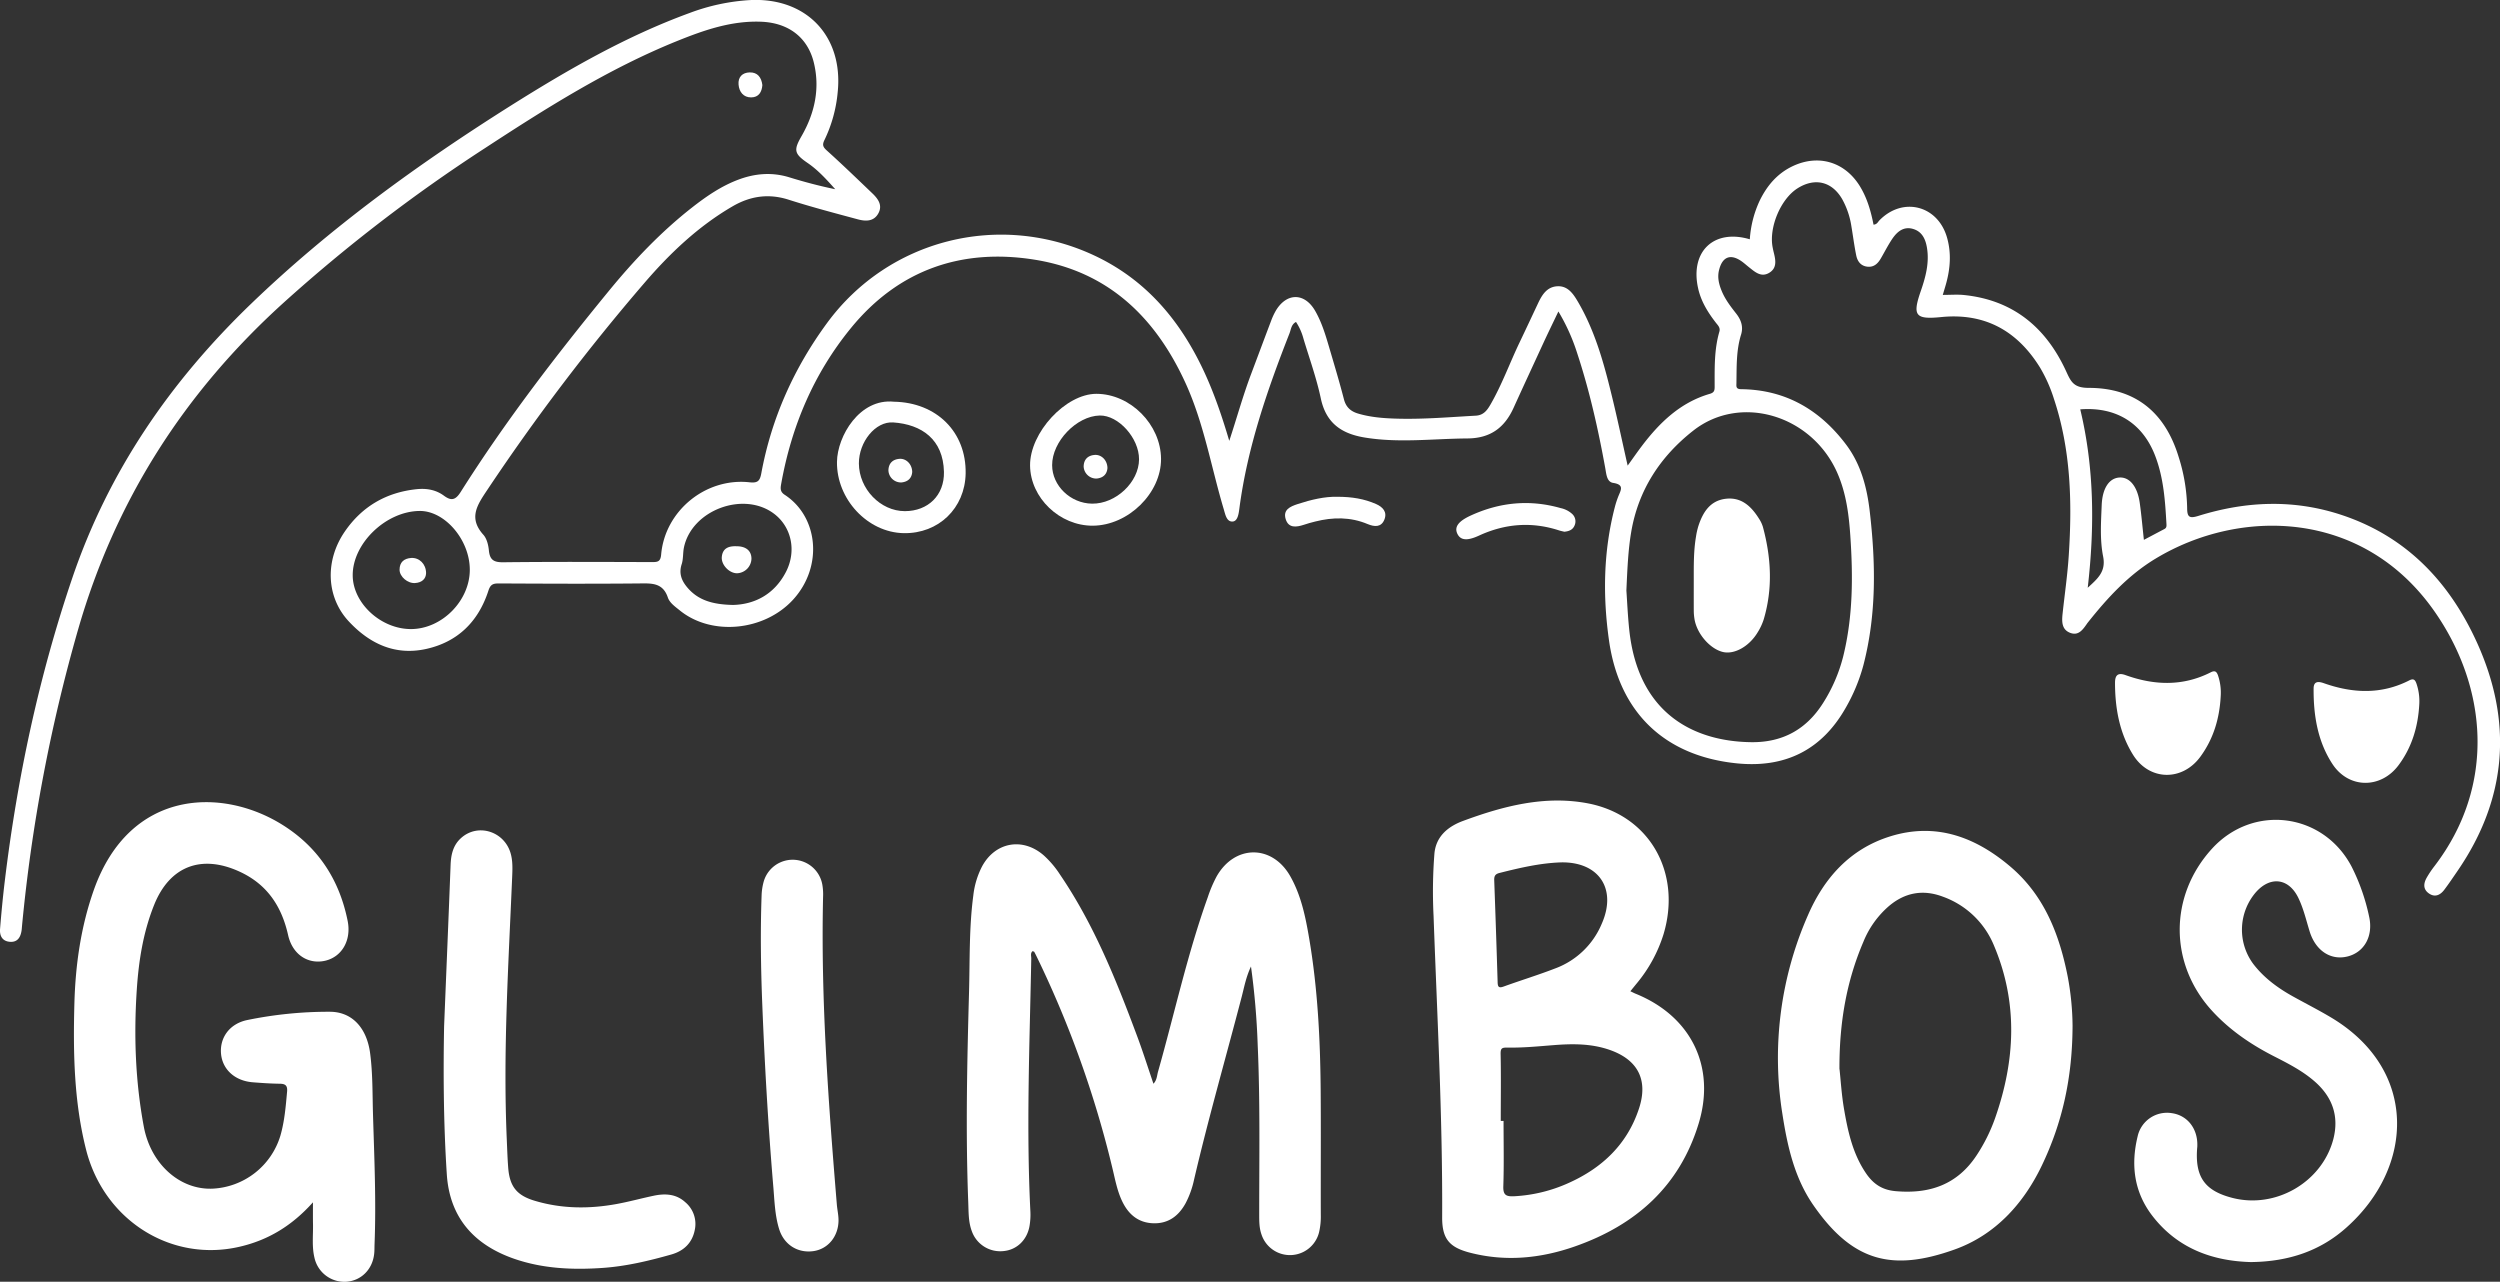 <svg id="Layer_1" data-name="Layer 1" xmlns="http://www.w3.org/2000/svg" width="1258.25" height="645.09" viewBox="0 0 1258.25 645.09"><rect x="0" y="0" width="1258.25" height="645.09" fill="#333333" stroke="none"/><defs><style>.cls-1{fill:#fff;}</style></defs><path class="cls-1" d="M629.57,496.63c3.74-11.31,6.85-22.65,11-33.65,3.34-8.86,6.63-17.74,10-26.6a33.22,33.22,0,0,1,2.51-5.41c5.47-9,14.39-8.93,19.66.13,3.28,5.65,5.17,11.88,7,18.1,2.58,8.77,5.22,17.53,7.51,26.38,1,4,3.34,6.19,7.22,7.33,6.8,2,13.77,2.42,20.76,2.57,12.83.28,25.62-.83,38.42-1.53,4-.22,5.81-2.86,7.48-5.77,5.74-10,9.63-20.81,14.58-31.15,3.16-6.6,6.25-13.23,9.37-19.85,2-4.2,4.45-8.09,9.63-8.36s7.92,3.69,10.23,7.61c8.37,14.21,12.84,29.89,16.73,45.74,3,12.05,5.53,24.21,8.41,36.92,2.55-3.53,4.78-6.76,7.15-9.89,9-11.87,19.45-21.95,34.24-26.25,2.15-.63,2.4-1.69,2.39-3.54,0-9.32-.27-18.66,2.38-27.75.63-2.18-1-3.4-2-4.8-4-5.21-7.35-10.71-8.74-17.2-4-18.41,8-29.84,26.06-24.48a54.19,54.19,0,0,1,5-19.51c3.69-7.55,8.87-13.65,16.6-17.31,13-6.13,26.25-2.14,33.79,10.09,3.68,6,5.56,12.61,6.88,19.37,1.82-.14,2.2-1.42,3-2.21,11.75-12,29.39-7.51,34,8.74,2.21,7.78,1.64,15.48-.48,23.15-.44,1.59-.93,3.16-1.67,5.67,3.69,0,6.92-.26,10.11,0,25.16,2.39,41.91,16.33,52.11,38.72,2.38,5.23,3.89,8.07,11.25,8.07,23.5,0,38.47,12.39,45.28,34.86a89.8,89.8,0,0,1,4.24,25.52c0,4.59,1.06,5.48,5.61,4.06,24.14-7.52,48.36-8.49,72.64-.31,32.23,10.86,53.63,33.54,67.39,63.54,18.33,40,15.6,78.82-9.58,115.49-2.17,3.16-4.3,6.34-6.6,9.39-2,2.68-4.69,4.05-7.77,1.9s-2.71-5.13-1.08-8a51,51,0,0,1,3.9-5.79c31-40.54,26.67-90-.06-128.22-35.77-51.11-97.46-52.32-140.24-26.56-13.82,8.32-24.42,19.93-34.3,32.36-.21.26-.39.55-.58.82-2,2.85-4.13,5.71-8.07,4.28-4.3-1.57-4.36-5.43-4-9.23,1.06-9.93,2.51-19.83,3.16-29.78,1.75-26.72,1.07-53.25-7.53-79a74.32,74.32,0,0,0-6.88-15.46c-11.43-18.53-27.72-27.7-49.79-25.51-12.95,1.29-14.57-.65-10.35-12.89,2.47-7.14,4.45-14.3,3.18-22-.73-4.38-2.47-8.15-7-9.47-4.73-1.39-8,1.36-10.47,5-2.13,3.17-3.86,6.6-5.78,9.9-1.52,2.6-3.53,4.49-6.82,4.09s-4.94-2.74-5.53-5.66c-1-4.88-1.62-9.84-2.45-14.75A40.57,40.57,0,0,0,938.07,375c-5.14-8.93-13.78-11-22.52-5.46-8.48,5.39-14.48,19.69-12.48,29.79.19,1,.41,1.95.65,2.92.9,3.71,1.49,7.48-2.42,9.81s-6.93-.25-9.83-2.57c-1.3-1-2.55-2.16-3.89-3.13-5.59-4-9.76-2.52-11.45,4.11-1,3.74-.15,7.23,1.27,10.69,1.73,4.22,4.45,7.77,7.23,11.31,2.49,3.16,3.79,6.61,2.53,10.69-2.47,7.92-2.2,16.11-2.33,24.25,0,1.61-.46,3.18,2.35,3.21,22.46.22,39.81,10.48,53,28.09,7.34,9.83,10.39,21.51,11.76,33.54,3,25.94,3.42,51.81-3.23,77.35a89.42,89.42,0,0,1-9,21.58C927.55,652.49,909,661.36,885,658.93c-36.39-3.68-59.21-25.67-64.32-61.95-3.17-22.44-2.8-44.8,2.91-66.89a47.07,47.07,0,0,1,1.85-5.68c1.26-3.08,3-5.74-2.63-6.62-3.29-.51-3.45-4.5-4-7.44-3.57-19.65-7.94-39.1-14.21-58.09a98.86,98.86,0,0,0-9.38-20.75c-2.73,5.72-5.17,10.71-7.5,15.75-5,10.86-10.05,21.72-15,32.63-4.53,10.05-11.66,15.44-23.22,15.52-17.29.11-34.55,2.39-51.85-.48-11.68-1.94-19.37-7.3-22-19.65-2.16-10.21-5.74-20.12-8.75-30.14a28.55,28.55,0,0,0-3.74-8.36c-2.4,1.23-2.5,3.77-3.29,5.77-11.19,28.53-21.17,57.41-25.2,88-.33,2.5-.77,6.47-3.37,6.67-3.07.24-3.71-3.53-4.53-6.26-6.31-21.14-9.94-43.09-19.19-63.36-15.1-33.1-38.88-56.14-75.72-62.12s-68.71,5-92.68,34.34c-18.67,22.82-29.93,49.34-35.12,78.39-.39,2.18-.66,4,1.76,5.56,16.86,11,19.44,35.91,4.4,52.58-14.45,16-41.1,18.65-57.15,5.65-2.34-1.9-5.14-3.81-6.06-6.53-2.49-7.41-8-7.16-14.22-7.09-23.65.23-47.3.13-70.95,0-2.86,0-4.16.57-5.16,3.69-5,15.38-15.28,25.7-31.21,29.26-15.64,3.5-28.51-2.56-39-13.8-11.37-12.14-12.19-30.45-2.1-45.2,8.67-12.66,20.86-19.78,36.17-21.38,4.94-.52,9.69.25,13.77,3.27,3.63,2.67,5.77,2.32,8.41-1.85,22.44-35.51,48-68.75,74.6-101.22,12.59-15.37,26.21-29.71,41.9-42,7.24-5.66,14.77-10.83,23.45-14.06,8.35-3.1,16.8-3.77,25.45-1.11,7.56,2.33,15.21,4.36,23.14,6-4.34-4.84-8.6-9.6-13.94-13.24-6.95-4.74-7-6.59-2.9-13.72,6.55-11.48,9.26-23.91,6-37-3.17-12.57-12.8-19.78-26.35-20.34-15-.61-28.82,4.21-42.47,9.73-34.61,14-65.95,33.84-97,54.13A807,807,0,0,0,153.61,427.1c-50,45.26-84.79,99.6-103.47,164.64A821.49,821.49,0,0,0,21.94,741c-.06.66-.09,1.33-.19,2-.52,3.52-2.09,6.15-6.11,5.73-3.73-.38-5-3.18-4.73-6.47.66-8.13,1.43-16.25,2.41-24.34,6.29-51.82,17.1-102.57,33.9-152.13,18.29-53.92,49.42-99.07,90.13-138.25,39.78-38.28,84.23-70.38,130.8-99.75,28.62-18,57.86-34.84,89.77-46.5a103.35,103.35,0,0,1,30.64-6.52c28.28-1.33,46.89,18.28,43.92,46.48a69.65,69.65,0,0,1-6.63,23.92c-1.23,2.47-.78,3.56,1.17,5.32,7.77,7,15.33,14.31,22.91,21.56,2.88,2.76,5.29,6,3,10.12s-6.33,4-10.16,3c-11.71-3.15-23.46-6.24-35-9.93-10.11-3.23-19.36-1.81-28.27,3.4-17.17,10-31.44,23.57-44.28,38.5a1067.57,1067.57,0,0,0-79.06,104.13c-5.11,7.65-9.61,14.14-2,22.62,1.74,1.93,2.51,5.17,2.78,7.9.47,4.75,2.45,6,7.25,5.94,25-.29,50-.17,74.94-.09,2.88,0,4.2-.27,4.51-3.84,1.92-22,22.45-38.75,44.47-36.32,4.13.45,5.22-.64,5.94-4.55,5.13-27.77,16.44-52.94,33.12-75.66,30.94-42.12,86.78-56.18,134.34-34,26,12.14,43.27,32.63,55.19,58.1C622,472.71,626,484.55,629.57,496.63Zm199.87,75.29c.37,5.2.68,12.36,1.41,19.47,4.51,44,34.34,56.62,61.6,56.89q23.35.22,35.91-19.59A80.2,80.2,0,0,0,938.59,605c4.92-20,4.94-40.2,3.56-60.53-.74-10.82-2.1-21.52-6.5-31.59-12.74-29.18-48.73-40.11-72.54-21.41-16.58,13-27.72,29.94-31.27,51.17C830.33,551.68,829.94,560.83,829.44,571.92ZM247.33,561.38c-.07-15-12.58-29.57-25.22-29.47-17.05.13-33.91,16.44-33.71,32.59.17,14,14.35,26.94,29.45,26.85C233.4,591.26,247.4,577,247.33,561.38Zm132.52,17.83c10.59-.28,20.61-5.08,26.57-16.57,5.42-10.44,2.9-22.51-5.79-29.2-15.31-11.79-41.61-2.06-45.53,16.88-.56,2.75-.27,5.74-1.12,8.36-1.48,4.53-.16,8.12,2.63,11.5C362.12,576.88,369.58,579,379.85,579.21Zm710.05-32.76c3.65-1.93,7-3.71,10.3-5.44,1.09-.56,1.12-1.39,1.06-2.48-.65-11.64-1.42-23.24-5.65-34.3-6.3-16.49-19.58-24.85-37.74-23.46,7.05,29.45,7.3,59.19,3.76,89.79,5-4.6,9.28-8.1,7.75-15.77-1.67-8.43-1.06-17.25-.71-25.9.35-8.37,3.72-13.46,8.84-13.81s9.12,4.4,10.29,12.65C1088.65,533.77,1089.17,539.85,1089.9,546.45Z" transform="translate(-10.88 -274.74)"/><path class="cls-1" d="M591.41,820.18c1.76-1.81,1.75-4.1,2.32-6.11,8.29-29.25,14.73-59,25-87.68a66.58,66.58,0,0,1,4.47-10.53c9.11-16.09,28-16.16,37.09-.08,5.48,9.68,7.67,20.49,9.51,31.33,4.27,25.18,5.55,50.59,5.77,76.07.17,21,0,41.93.07,62.9a34.7,34.7,0,0,1-.89,8.92,15.08,15.08,0,0,1-29,.93c-1.11-3.21-1.11-6.53-1.11-9.87,0-28.45.5-56.91-.76-85.36a382.89,382.89,0,0,0-3.38-39.52c-2.49,5.27-3.39,10.31-4.66,15.19-8,30.71-16.79,61.21-24,92.13a46.22,46.22,0,0,1-4.18,11.71c-3.52,6.49-8.74,10.47-16.41,10.2-7.44-.27-12.35-4.43-15.48-10.87-2.64-5.42-3.67-11.36-5.09-17.17a522.07,522.07,0,0,0-37.47-105c-.58-1.19-1.15-2.39-1.79-3.56-.11-.19-.54-.21-.89-.34-1.14,1.07-.59,2.49-.61,3.7-.8,42.42-2.57,84.85-.45,127.28a33.69,33.69,0,0,1-.45,7.44c-1.26,7-6.4,11.88-13,12.51A15.16,15.16,0,0,1,500,894.4c-1.74-4.61-1.6-9.49-1.79-14.3-1.37-35.28-.59-70.55.38-105.82.45-16.29,0-32.63,2.16-48.85a41.91,41.91,0,0,1,4.45-14.71c6.62-12.15,20.28-14.63,30.82-5.63a48.54,48.54,0,0,1,8.39,9.86c16.88,24.82,28,52.4,38.42,80.29C585.93,803.42,588.54,811.76,591.41,820.18Z" transform="translate(-10.88 -274.74)"/><path class="cls-1" d="M831.44,773.63c1.17.55,2,1,2.87,1.34,27.67,11.32,40.2,36.59,31.52,65.19-9.58,31.58-31.67,51.15-62.18,61.86-17.3,6.08-35,7.86-53,3.18-10.43-2.7-14-7.08-13.93-17.88.25-50.6-2.53-101.11-4.33-151.65a245.25,245.25,0,0,1,.44-31.38c.85-9.14,7.56-13.85,14.4-16.38,20.21-7.46,41.17-13,62.94-8.82,30.93,6,47.2,34.78,38,65.74A72.35,72.35,0,0,1,834.39,770Zm-65.23,65.29h1.41c0,11,.25,22-.12,32.9-.15,4.49,1.52,5.17,5.39,5a76,76,0,0,0,27.44-6.67c17-7.62,29.6-19.56,35.49-37.6,4.67-14.29-.61-24.42-14.71-29.37-9.17-3.22-18.57-3.18-28.08-2.44-7.62.59-15.26,1.37-22.88,1.25-3.31-.05-4.12.07-4,3.57C766.38,816.66,766.21,827.79,766.21,838.92Zm30.27-130.14c-10.54.36-20.73,2.76-30.9,5.32-2.37.59-2.73,1.77-2.65,3.86q.93,25.44,1.7,50.88c.06,2.24.29,3.43,3,2.44,8.75-3.17,17.66-5.89,26.33-9.26a40.68,40.68,0,0,0,23.06-22.31C824.81,722.11,815.62,708.4,796.48,708.78Z" transform="translate(-10.88 -274.74)"/><path class="cls-1" d="M168.39,879.87c-10.59,11.85-22.59,19-36.67,22.29C97.19,910.33,63.2,889,54.19,853.31c-6.08-24.08-6.53-48.73-5.87-73.39.52-19.54,3.25-38.73,9.79-57.28,18-50.83,64.63-51.92,95.23-32.57,17.89,11.31,28.4,27.61,32.52,48.19,1.93,9.67-2.84,18-11.25,20-8.57,2-16.51-3-18.73-12.9-3.31-14.77-10.8-25.84-24.89-32.14-19-8.51-34.74-2.4-42.51,16.9-5.52,13.72-7.8,28.13-8.76,42.8C78.2,796,79,819.12,83.3,842c3.57,18.68,18.07,31.55,34.33,31A37.52,37.52,0,0,0,152,846.33c2.09-7.22,2.69-14.69,3.37-22.15.3-3.23-1-4-3.87-4-4.49-.07-9-.37-13.46-.73-9-.74-15.23-6.48-15.92-14.41s4.19-15,13.09-16.89a203.07,203.07,0,0,1,41.64-4.19c11.27,0,18.61,8.14,20.3,20.77,1.37,10.25,1.16,20.59,1.46,30.9.65,21.78,1.63,43.56.78,65.37-.06,1.66,0,3.33-.21,5-.9,7.74-6.6,13.33-14,13.85a15.45,15.45,0,0,1-16.06-12.2c-1.28-5.42-.63-10.94-.7-16.42C168.35,887.88,168.39,884.59,168.39,879.87Z" transform="translate(-10.88 -274.74)"/><path class="cls-1" d="M1054,790.88c-.07,26.54-5.23,49.06-15.43,70.39-9.34,19.54-23.67,35.08-43.87,42.32-31.41,11.25-51.45,6.25-71.27-22.45-9.5-13.76-13-29.76-15.5-45.92a178.32,178.32,0,0,1,12.78-99.6c8.19-19,21.29-33.62,41.47-39.92,23-7.18,42.92.26,60.55,15.23,17.11,14.55,24.69,34.2,28.87,55.53A140,140,0,0,1,1054,790.88Zm-117.28,22c.56,5.25,1,12.42,2.16,19.45,1.95,11.47,4.35,22.84,11.06,32.78,3.64,5.4,8.08,8.51,14.91,9.13,17.15,1.53,31.14-3.22,40.92-18.12a85.24,85.24,0,0,0,9.27-18.69c10.12-28.91,11.59-57.84-.51-86.59A43.76,43.76,0,0,0,988.62,726c-9.86-3.69-18.94-2.08-27,4.73a47,47,0,0,0-12.92,18.08C940.19,768.7,936.58,789.51,936.67,812.91Z" transform="translate(-10.88 -274.74)"/><path class="cls-1" d="M1143.69,909.94c-18.84-.52-36.75-6.59-49.64-23.42-9.16-12-10.76-25.54-7.31-39.81A15.14,15.14,0,0,1,1104,835c7.85,1.13,13.06,7.83,12.79,16.47,0,.5-.07,1-.11,1.5-1,14.3,4,21.16,17.87,24.7,21.76,5.54,45-7.94,50.69-29.58,3-11.62-.49-21.31-9.46-29.11-6.09-5.3-13.22-8.94-20.33-12.57-11.66-5.95-22.35-13.21-31.23-22.91-21.69-23.67-21.71-57.79-.1-81.54,20.76-22.81,56.21-18.19,70.43,9.15a102.54,102.54,0,0,1,8.69,24.88c2.22,9.81-2.37,18-10.81,20.13s-16.09-2.85-19.1-12.56c-1.76-5.7-3.09-11.56-5.74-17-4.77-9.77-13.91-11-21.18-2.92a28.88,28.88,0,0,0-1.45,36.26c5.37,7,12.31,12.09,19.94,16.33,6.39,3.55,12.93,6.86,19.21,10.61,43.92,26.25,41.95,75.19,7.8,105.66C1178.77,904.26,1162.91,909.74,1143.69,909.94Z" transform="translate(-10.88 -274.74)"/><path class="cls-1" d="M234.4,791.18c1.25-30.78,2.31-55.88,3.26-81,.19-5.17,1.18-9.91,5.18-13.57,8.58-7.85,22.29-3.4,25.2,8.19.95,3.77.77,7.59.61,11.43-1.85,44.06-4.65,88.1-2.7,132.23.2,4.66.35,9.32.71,14,.73,9.43,4.28,14,13.64,16.71,13.52,4,27.27,4.05,41,1.53,6.21-1.14,12.31-2.83,18.49-4.13,5.76-1.22,11.34-1,16,3.25a14.27,14.27,0,0,1,4.76,14c-1.29,6.54-5.6,10.56-11.8,12.31-11.21,3.18-22.56,5.89-34.22,6.73-15.21,1.09-30.36.45-44.91-4.59-20.09-7-32.39-20.6-33.85-42.37C234,839.11,234,812.31,234.4,791.18Z" transform="translate(-10.88 -274.74)"/><path class="cls-1" d="M394.54,780.41c-.73-18.28-1-36.57-.35-54.86a29.63,29.63,0,0,1,1-6.89A15.16,15.16,0,0,1,424.76,720a28.13,28.13,0,0,1,.38,6c-1.19,51.8,2.66,103.38,6.92,154.93.22,2.65.84,5.28.85,7.92,0,8.14-5.26,14.53-12.64,15.58-7.87,1.12-14.82-3.21-17.26-11.13-2.22-7.2-2.33-14.75-3-22.2C397.48,840.88,395.75,810.66,394.54,780.41Z" transform="translate(-10.88 -274.74)"/><path class="cls-1" d="M1128.57,625c-.56,11.19-3.62,21.6-10.31,30.68-9.11,12.36-25.62,12.07-33.79-1-6.83-10.93-9.08-23.4-9.1-36.2,0-3.1.81-5.53,5.16-4,14.45,5.22,28.89,5.81,43-1.35,2.24-1.14,3-.26,3.66,1.52A27.07,27.07,0,0,1,1128.57,625Z" transform="translate(-10.88 -274.74)"/><path class="cls-1" d="M1228.51,629.1c-.59,11.2-3.65,21.62-10.38,30.69-8.88,12-25,12-33.24-.38-7.53-11.4-9.66-24.58-9.57-38.09,0-3.65,2.19-3.77,5.14-2.73,14.51,5.12,28.94,5.78,43-1.41,2.29-1.17,3-.12,3.62,1.6A27.17,27.17,0,0,1,1228.51,629.1Z" transform="translate(-10.88 -274.74)"/><path class="cls-1" d="M460.77,476.92c21.56.38,36.48,15.29,36.12,36.09-.3,17.51-13.65,30.38-31.16,30.07-18.24-.33-33.86-17.17-33.6-35.91C432.31,494.25,443.49,475.17,460.77,476.92ZM466.29,532c11.69,0,19.93-8,19.68-19.75-.35-16.38-11.21-23.91-25.53-24.9-9-.62-17.34,9.87-17.28,20.67C443.23,520.82,454,532,466.29,532Z" transform="translate(-10.88 -274.74)"/><path class="cls-1" d="M595.23,505.7c.09,17.23-16.48,33.48-34.28,33.62-16.71.13-31.48-14-31.64-30.26-.16-16.59,17.91-36.13,33.41-36.11C579.82,473,595.13,488.39,595.23,505.7Zm-11.07.22c.05-10.66-10.36-22.26-19.8-22.05-11.65.26-24,13.12-23.94,25,0,10.33,9.25,19.23,20.08,19.36C572.48,528.39,584.1,517.41,584.16,505.92Z" transform="translate(-10.88 -274.74)"/><path class="cls-1" d="M798.19,542.36c-.67-.17-1.65-.35-2.59-.65-13.79-4.5-27.2-3.45-40.32,2.59-6,2.78-9.35,2.41-10.93-.95s.46-6.26,6.77-9.15c14.64-6.71,29.69-8.16,45.25-3.73a12.34,12.34,0,0,1,5.72,2.88,5.07,5.07,0,0,1,1.23,5.95C802.44,541.34,800.64,542.14,798.19,542.36Z" transform="translate(-10.88 -274.74)"/><path class="cls-1" d="M684,524.77c7.35,0,13.54,1.05,19.41,3.63,3.43,1.5,5.75,4,4.24,7.82-1.58,4-5,3.72-8.43,2.29-8.65-3.64-17.49-3.53-26.42-1.28-1.93.48-3.85,1-5.74,1.65-3.79,1.24-7.71,1.75-9.11-2.91s2.23-6.29,6-7.52C670.79,526.2,677.72,524.6,684,524.77Z" transform="translate(-10.88 -274.74)"/><path class="cls-1" d="M394.58,317.55c-.26,3.5-1.82,6.2-5.67,6.21s-6-2.75-6.31-6.42c-.34-3.83,1.93-6.08,5.61-6.16C392.18,311.09,394.1,313.7,394.58,317.55Z" transform="translate(-10.88 -274.74)"/><path class="cls-1" d="M863.35,566.63c0-7.31-.1-14.64,1.14-21.88a35.9,35.9,0,0,1,1.21-5.34c2.24-6.8,5.8-12.62,13.61-13.62,8-1,13,3.79,16.92,10.07a15.86,15.86,0,0,1,1.9,4c4.2,15.52,5.07,31.09.41,46.68a28.84,28.84,0,0,1-2.93,6.3c-4.22,7.15-11.68,11.38-17.48,10.07-6.64-1.51-13.4-9.39-14.46-16.9a27,27,0,0,1-.31-3.47C863.33,577.26,863.35,571.94,863.35,566.63Z" transform="translate(-10.88 -274.74)"/><path class="cls-1" d="M225.33,563.18c-.07,2.88-2.08,4.77-5.48,5-3.78.31-7.86-3.21-7.87-6.68,0-3.83,2.26-5.69,5.87-5.94C221.88,555.33,225.3,558.56,225.33,563.18Z" transform="translate(-10.88 -274.74)"/><path class="cls-1" d="M381.59,549.67c4.69,0,7.4,2.22,7.5,6.09a7.54,7.54,0,0,1-7.15,7.5c-3.89.11-8.11-4.16-7.78-8.15C374.54,550.62,377.66,549.51,381.59,549.67Z" transform="translate(-10.88 -274.74)"/><path class="cls-1" d="M470,512.24c-.2,3-2,5-5.48,5.32a6.33,6.33,0,0,1-6.5-6.09c.1-3.48,2.06-5.5,5.51-5.79S469.91,508.37,470,512.24Z" transform="translate(-10.88 -274.74)"/><path class="cls-1" d="M568.26,510.27c-.2,3-2,5-5.48,5.33a6.35,6.35,0,0,1-6.5-6.1c.09-3.47,2.05-5.5,5.51-5.79S568.19,506.4,568.26,510.27Z" transform="translate(-10.88 -274.74)"/></svg>